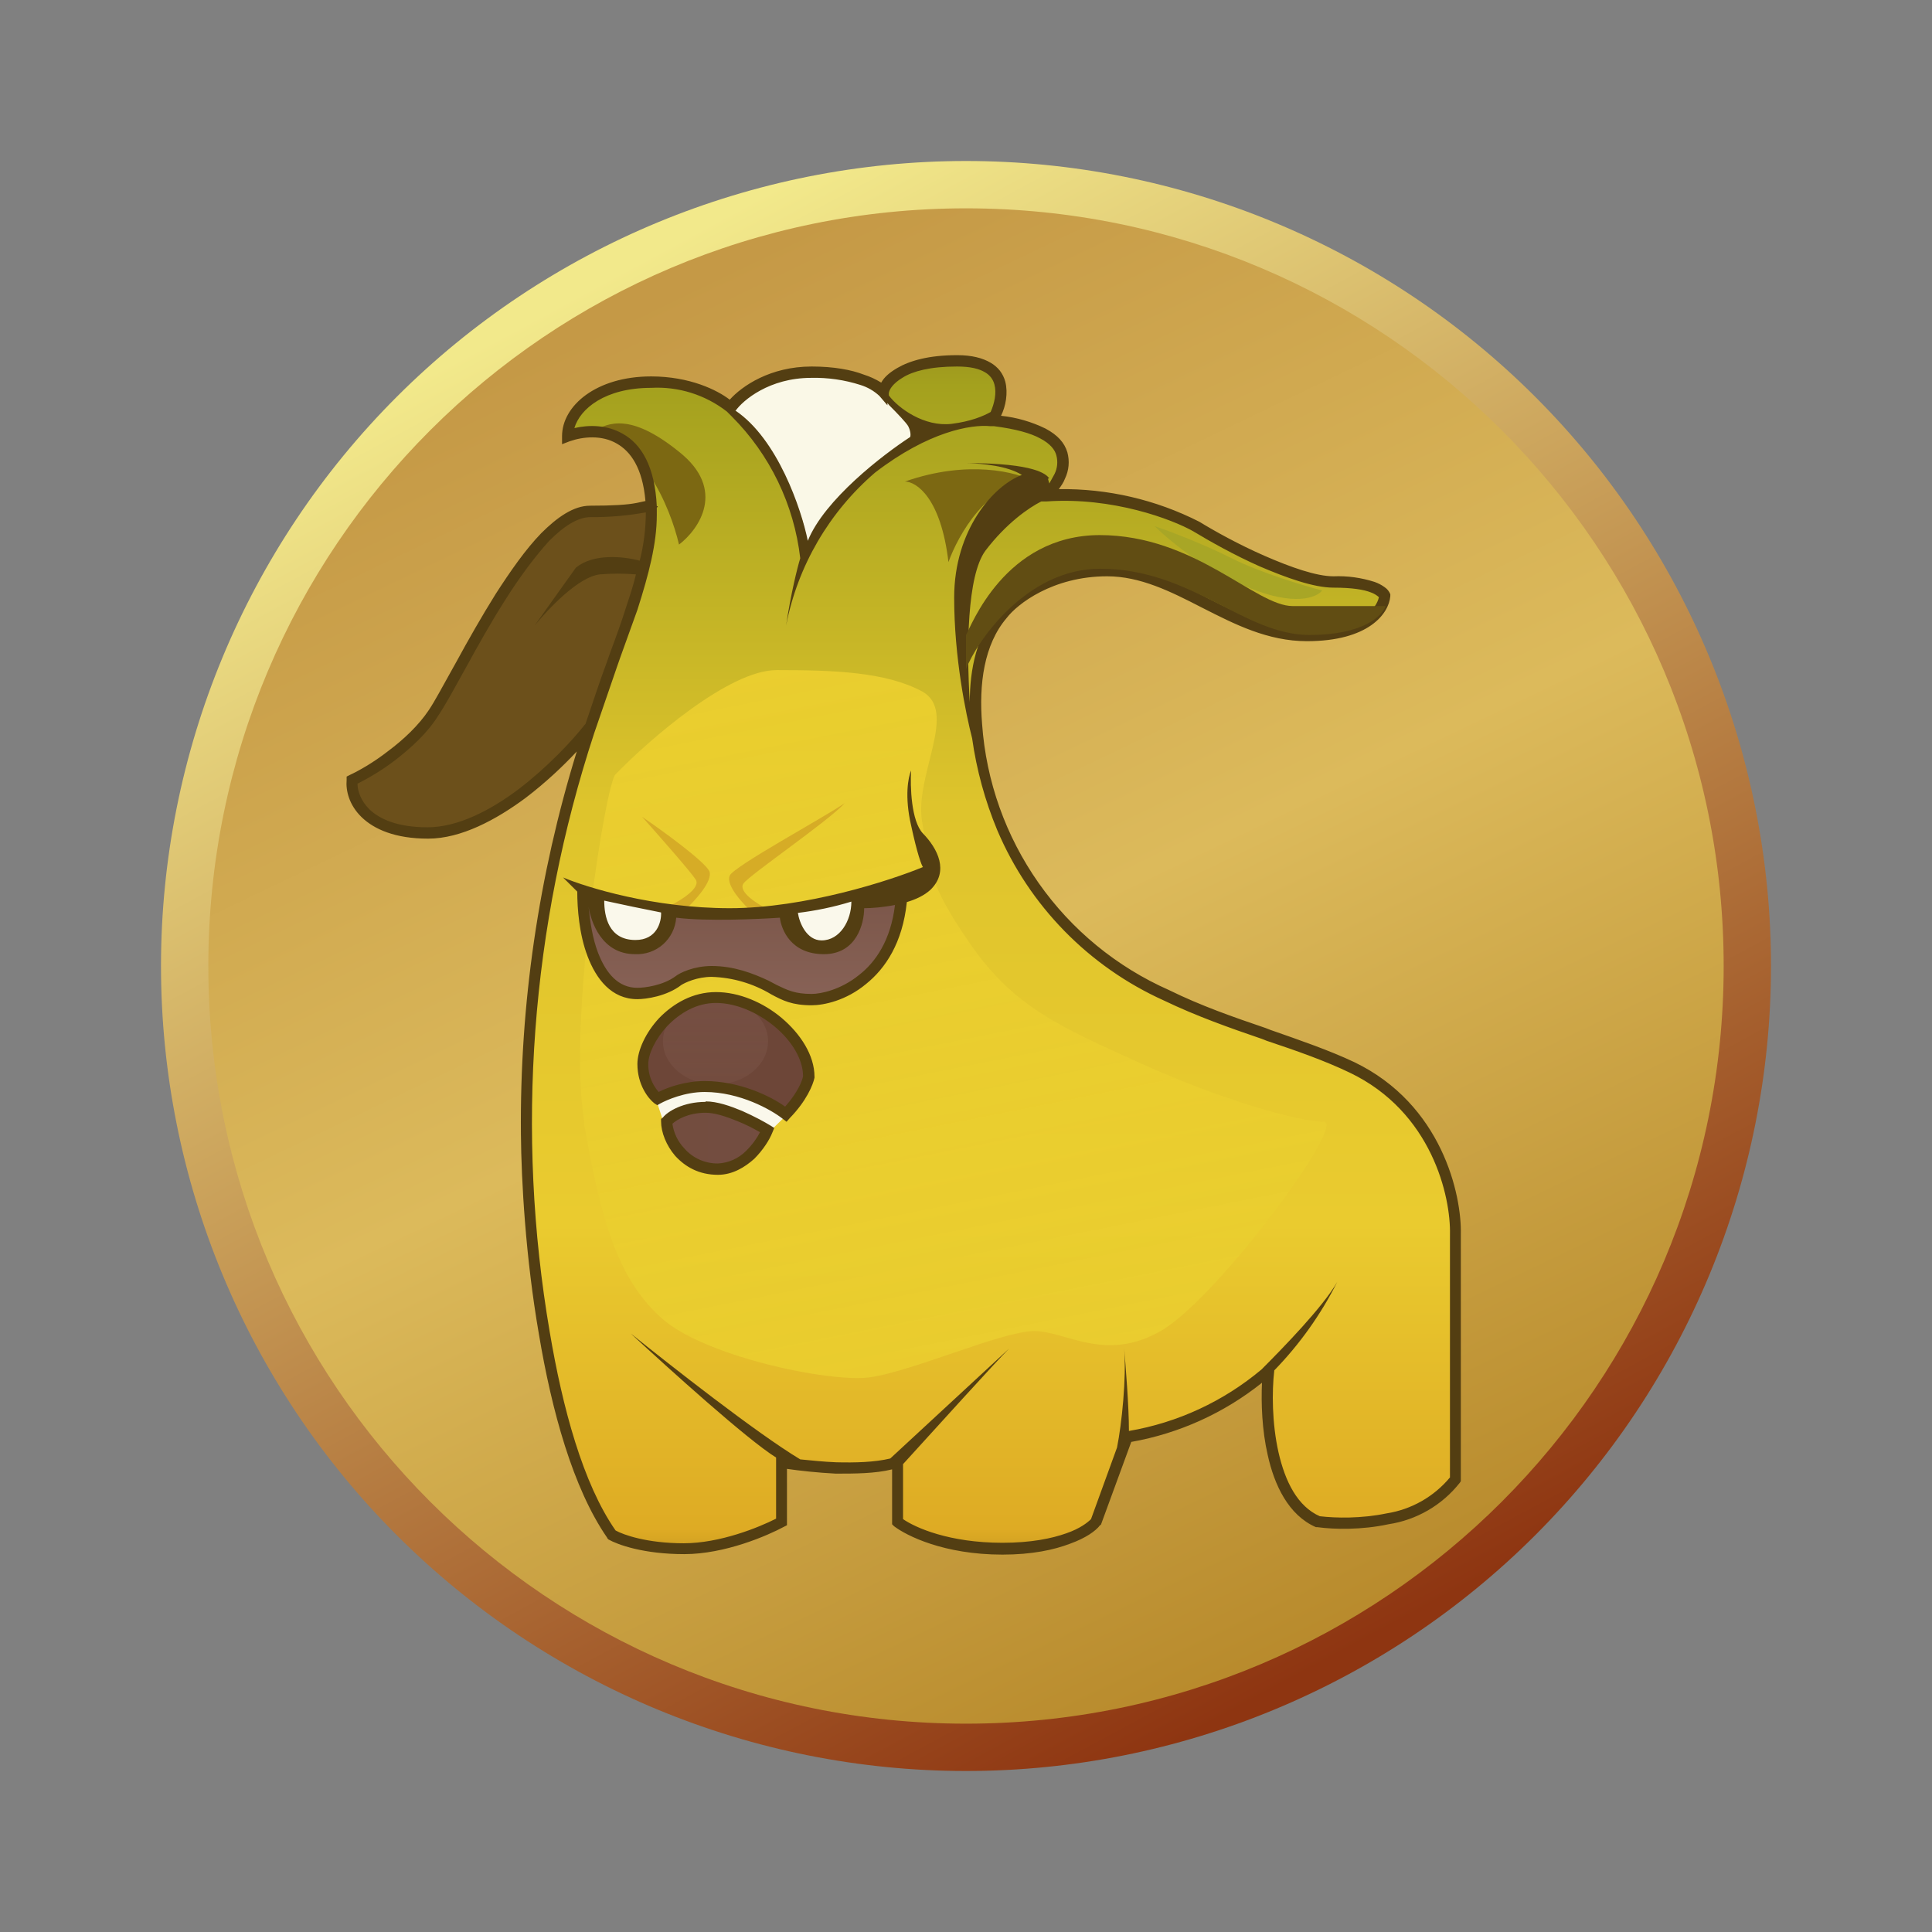 <svg width="24" height="24" viewBox="0 0 24 24" fill="none" xmlns="http://www.w3.org/2000/svg">
<rect x="0" y="0" width="24" height="24" fill="#808080" stroke="none"/>
<path d="M12 22C14.652 22 17.196 20.946 19.071 19.071C20.946 17.196 22 14.652 22 12C22 9.348 20.946 6.804 19.071 4.929C17.196 3.054 14.652 2 12 2C9.348 2 6.804 3.054 4.929 4.929C3.054 6.804 2 9.348 2 12C2 14.652 3.054 17.196 4.929 19.071C6.804 20.946 9.348 22 12 22ZM12 21.241C14.451 21.241 16.802 20.268 18.534 18.535C20.268 16.802 21.241 14.451 21.241 12C21.241 9.549 20.268 7.199 18.534 5.465C16.802 3.732 14.451 2.759 12 2.759C9.549 2.759 7.199 3.732 5.465 5.465C3.732 7.199 2.759 9.549 2.759 12C2.759 14.451 3.732 16.802 5.465 18.535C7.199 20.268 9.549 21.241 12 21.241Z" fill="url(#paint0_linear_364_8556)"/>
<path d="M12 21.412C17.198 21.412 21.412 17.198 21.412 12C21.412 6.802 17.198 2.588 12 2.588C6.802 2.588 2.588 6.802 2.588 12C2.588 17.198 6.802 21.412 12 21.412Z" fill="url(#paint1_linear_364_8556)"/>
<path d="M11.423 5.353L10.953 4.853C11.212 4.488 11.612 4.382 12.165 4.5C12.6 4.6 12.459 5.018 12.341 5.218C12.506 5.235 12.894 5.335 13.123 5.559C13.347 5.788 13.123 6.041 12.988 6.147C13.294 6.165 13.97 6.223 14.229 6.312C14.559 6.418 16.082 7.147 16.4 7.212C16.718 7.271 17.017 7.271 17.165 7.359C17.318 7.435 17.065 7.688 16.694 7.812C16.323 7.941 16.123 7.847 15.841 7.847C15.559 7.847 14.429 7.1 13.729 7.1C13.029 7.1 12.535 7.512 12.335 7.812C12.141 8.118 12.023 8.729 12.218 9.541C12.376 10.188 12.688 10.729 12.829 10.918C13.935 12.553 15.435 12.665 16.741 13.271C17.125 13.454 17.453 13.736 17.693 14.087C17.932 14.438 18.075 14.847 18.106 15.271V18.329C17.929 18.759 17.235 18.894 16.912 18.912C16.759 18.912 16.418 18.9 16.3 18.853C16.182 18.812 16.017 18.565 15.947 18.441C15.671 18.076 15.694 17.329 15.741 17.006C15.271 17.458 14.674 17.756 14.029 17.859L13.635 18.912C13.541 19.023 13.194 19.247 12.535 19.247C12.056 19.25 11.583 19.135 11.159 18.912V18.171C11.117 18.194 10.941 18.241 10.529 18.241C10.118 18.241 9.823 18.171 9.723 18.135V18.912C9.488 19.029 8.818 19.247 8.318 19.247C7.923 19.247 7.653 19.088 7.57 19.012C7.406 18.759 7.006 17.894 6.735 16.459C6.406 14.671 6.618 13.071 6.618 12.159C6.618 11.429 7.235 9.318 7.547 8.353C7.923 7.488 8.088 6.723 8.123 6.447C8.123 5.388 7.465 5.271 7.135 5.347H7.041C7.582 4.447 8.365 4.712 9.029 5.047C9.559 5.318 9.935 6.382 10.059 6.888C10.333 6.312 10.771 5.829 11.318 5.5L11.423 5.347V5.353Z" fill="url(#paint2_linear_364_8556)"/>
<path d="M7.259 13.941C7.047 12.7 7.529 9.706 7.647 9.618C8.071 9.182 9.059 8.324 9.647 8.324C10.365 8.324 11 8.347 11.453 8.588C11.906 8.835 11.365 9.618 11.453 10.194C11.547 10.765 11.512 10.947 12.059 11.735C12.606 12.518 13.177 12.759 14.177 13.212C15.177 13.665 16.135 13.935 16.441 13.935C16.741 13.935 15.112 16.141 14.418 16.535C13.724 16.929 13.241 16.535 12.847 16.535C12.453 16.535 11.306 17.047 10.788 17.112C10.277 17.171 8.706 16.841 8.194 16.353C7.677 15.871 7.465 15.177 7.253 13.941H7.259Z" fill="url(#paint3_linear_364_8556)"/>
<path d="M8.235 13.918L8.147 13.647C8.206 13.612 8.447 13.53 8.923 13.488C9.394 13.447 9.688 13.712 9.77 13.853L9.541 14.076L8.235 13.918Z" fill="#FAF8EB"/>
<path d="M7.376 5.353C7.553 5.259 7.823 5.118 8.435 5.612C9.029 6.082 8.682 6.576 8.435 6.765C8.329 6.306 7.953 5.388 7.282 5.388C7.312 5.382 7.341 5.365 7.376 5.347V5.353ZM12.847 5.982C12.635 5.865 12.029 5.706 11.241 5.982C11.382 5.982 11.688 6.182 11.782 6.982C11.9 6.653 12.27 5.982 12.841 5.982H12.847Z" fill="#7C6812"/>
<path d="M7.412 11.106L7.218 11.047C7.2 11.082 7.182 11.253 7.282 11.6C7.406 12.035 7.63 12.341 7.953 12.341C8.277 12.341 8.6 12.047 8.812 12.047C9.03 12.047 9.4 12.165 9.641 12.277C9.835 12.371 10.041 12.394 10.124 12.394C11.006 12.394 11.23 11.459 11.23 10.994L10.688 11.112C10.688 11.318 10.606 11.741 10.277 11.759C9.941 11.777 9.806 11.465 9.788 11.3L8.912 11.353L8.306 11.3C8.365 11.447 8.353 11.735 7.882 11.735C7.412 11.735 7.371 11.318 7.412 11.106Z" fill="url(#paint4_linear_364_8556)"/>
<path d="M7.441 11.1L8.265 11.3C8.324 11.429 8.318 11.7 7.853 11.7C7.4 11.7 7.388 11.3 7.441 11.1ZM9.835 11.312L10.647 11.106C10.653 11.312 10.588 11.723 10.288 11.723C9.983 11.723 9.859 11.447 9.835 11.312Z" fill="#FAF8EB"/>
<path d="M15.512 7.3C15.078 7.119 14.681 6.86 14.341 6.535C14.518 6.594 14.953 6.759 15.3 6.935C15.653 7.112 16.194 7.276 16.424 7.335C16.359 7.423 16.082 7.535 15.512 7.3Z" fill="#A8A626"/>
<path d="M10.123 4.647C9.6 4.647 9.194 4.918 9.058 5.059C9.382 5.388 10.029 6.206 10.029 6.835C10.396 6.249 10.883 5.748 11.458 5.365L11.123 5.053C11.005 4.918 10.647 4.647 10.123 4.647Z" fill="#FAF8E7"/>
<path d="M5.323 8.841C5.059 9.253 4.618 9.588 4.423 9.706C4.394 9.771 4.412 9.971 4.682 10.188C4.947 10.412 5.159 10.412 5.229 10.382C6.018 10.382 6.888 9.541 7.218 9.124L7.441 8.694C7.971 7.565 8.118 6.624 8.129 6.294C8.047 6.312 7.876 6.341 7.835 6.341L7.218 6.359L6.865 6.594C6.488 6.771 5.653 8.324 5.323 8.841Z" fill="url(#paint5_linear_364_8556)"/>
<path d="M8.87 12.4C8.312 12.4 8.047 12.965 7.988 13.247L8.106 13.647C8.176 13.588 8.406 13.482 8.788 13.482C9.165 13.482 9.612 13.7 9.788 13.812C9.865 13.688 10.023 13.435 10.059 13.4C10.07 13.018 9.565 12.4 8.87 12.4Z" fill="#6D4638"/>
<path d="M8.741 13.771C8.524 13.735 8.312 13.876 8.235 13.947C8.294 14.141 8.488 14.524 8.859 14.524C9.235 14.524 9.471 14.212 9.541 14.053C9.365 13.976 8.959 13.812 8.741 13.771Z" fill="url(#paint6_linear_364_8556)"/>
<path d="M8.888 13.471C9.249 13.471 9.541 13.231 9.541 12.935C9.541 12.64 9.249 12.4 8.888 12.4C8.528 12.4 8.235 12.64 8.235 12.935C8.235 13.231 8.528 13.471 8.888 13.471Z" fill="url(#paint7_linear_364_8556)"/>
<path d="M8.641 10.924C8.712 11.029 8.453 11.188 8.318 11.253L8.518 11.294C8.635 11.188 8.859 10.941 8.812 10.823C8.753 10.7 8.235 10.323 7.977 10.147C8.171 10.365 8.571 10.818 8.641 10.924ZM9.235 10.976C9.165 11.082 9.424 11.241 9.559 11.306L9.359 11.347C9.241 11.241 9.012 11 9.065 10.877C9.118 10.759 10.241 10.153 10.494 9.976C10.3 10.194 9.306 10.871 9.235 10.976Z" fill="#D6AC26"/>
<path fill-rule="evenodd" clip-rule="evenodd" d="M11.888 4.412C11.535 4.412 11.3 4.482 11.147 4.571C11.047 4.629 10.982 4.688 10.947 4.753C10.879 4.711 10.806 4.677 10.729 4.653C10.576 4.594 10.359 4.553 10.082 4.553C9.571 4.553 9.218 4.794 9.065 4.965C8.912 4.847 8.571 4.676 8.088 4.676C7.406 4.676 6.982 5.041 6.982 5.418V5.518L7.076 5.482C7.241 5.424 7.476 5.4 7.665 5.512C7.829 5.606 7.982 5.806 8.018 6.224L7.912 6.247C7.794 6.271 7.612 6.282 7.329 6.282C7.123 6.282 6.918 6.429 6.723 6.624C6.529 6.824 6.341 7.094 6.159 7.376C5.982 7.659 5.812 7.959 5.671 8.218L5.612 8.324C5.494 8.535 5.4 8.712 5.329 8.818C5.2 9.012 5.012 9.188 4.823 9.329C4.635 9.476 4.453 9.577 4.341 9.629L4.306 9.647V9.688C4.294 9.818 4.335 10 4.494 10.153C4.647 10.3 4.906 10.418 5.318 10.418C5.729 10.418 6.165 10.182 6.529 9.912C6.776 9.724 6.994 9.518 7.165 9.335C6.69 10.874 6.456 12.478 6.471 14.088C6.476 14.671 6.529 15.618 6.694 16.571C6.853 17.524 7.118 18.488 7.541 19.1L7.547 19.112L7.559 19.124C7.671 19.188 7.994 19.306 8.5 19.306C9.006 19.306 9.535 19.076 9.741 18.965L9.776 18.947V18.247C9.935 18.27 10.153 18.294 10.382 18.306C10.617 18.306 10.87 18.306 11.082 18.253V18.935L11.106 18.959C11.259 19.076 11.723 19.312 12.453 19.312C12.818 19.312 13.094 19.253 13.294 19.176C13.488 19.106 13.612 19.018 13.665 18.947L13.676 18.941L14.053 17.912C14.647 17.807 15.205 17.554 15.677 17.177C15.665 17.429 15.677 17.765 15.747 18.07C15.829 18.447 16.006 18.823 16.347 18.971H16.365C16.576 19 16.918 19.006 17.247 18.935C17.598 18.882 17.916 18.697 18.135 18.418L18.147 18.4V15.335C18.159 14.841 17.912 13.718 16.823 13.194C16.512 13.047 16.153 12.924 15.782 12.794L15.723 12.771C15.323 12.635 14.918 12.494 14.524 12.3C13.872 12.012 13.312 11.552 12.903 10.97C12.493 10.387 12.25 9.704 12.2 8.994C12.159 8.5 12.223 8.006 12.506 7.676C12.635 7.506 13.076 7.159 13.753 7.159C14.165 7.159 14.541 7.347 14.929 7.547L14.941 7.553C15.335 7.753 15.747 7.965 16.235 7.965C17 7.965 17.253 7.624 17.271 7.406V7.382C17.257 7.346 17.232 7.315 17.2 7.294C17.162 7.266 17.121 7.245 17.076 7.229C16.911 7.176 16.738 7.152 16.565 7.159C16.353 7.159 16.035 7.047 15.712 6.906C15.388 6.765 15.082 6.594 14.9 6.482C14.359 6.207 13.76 6.068 13.153 6.076C13.182 6.035 13.212 5.994 13.229 5.947C13.279 5.844 13.289 5.727 13.259 5.618C13.223 5.5 13.141 5.406 12.988 5.324C12.814 5.239 12.627 5.185 12.435 5.165C12.494 5.047 12.524 4.882 12.488 4.741C12.475 4.692 12.452 4.646 12.421 4.605C12.389 4.565 12.35 4.531 12.306 4.506C12.206 4.447 12.07 4.412 11.894 4.412H11.888ZM7.271 9C7.365 8.724 7.447 8.471 7.535 8.235L7.576 8.118C7.653 7.912 7.723 7.718 7.782 7.529C7.829 7.388 7.871 7.259 7.9 7.135C7.751 7.123 7.602 7.123 7.453 7.135C7.182 7.165 6.806 7.571 6.641 7.771L7.153 7.053C7.371 6.871 7.747 6.912 7.947 6.965C7.997 6.769 8.022 6.567 8.023 6.365C7.796 6.406 7.566 6.426 7.335 6.424C7.182 6.424 7.012 6.529 6.823 6.718C6.647 6.912 6.453 7.171 6.276 7.453C6.1 7.729 5.935 8.024 5.794 8.282L5.735 8.388C5.618 8.6 5.518 8.782 5.441 8.894C5.306 9.112 5.1 9.294 4.912 9.441C4.735 9.577 4.559 9.676 4.441 9.735C4.441 9.824 4.482 9.947 4.588 10.053C4.712 10.171 4.929 10.277 5.312 10.277C5.682 10.277 6.088 10.071 6.447 9.8C6.8 9.529 7.1 9.212 7.271 8.994V9ZM8.159 6.306V6.4C8.159 6.753 8.059 7.135 7.918 7.576L7.706 8.165L7.665 8.282L7.382 9.106C6.594 11.504 6.404 14.059 6.829 16.547C6.988 17.488 7.241 18.43 7.647 19.012C7.741 19.065 8.035 19.171 8.494 19.171C8.941 19.171 9.423 18.976 9.641 18.865V18.106C9.288 17.888 8.312 17.006 7.835 16.565C8.318 16.953 9.394 17.8 9.941 18.129C10.071 18.141 10.229 18.159 10.388 18.165C10.623 18.171 10.865 18.165 11.059 18.118L12.535 16.753C12.359 16.929 11.635 17.73 11.218 18.188V18.871C11.37 18.976 11.788 19.165 12.453 19.165C12.806 19.165 13.065 19.112 13.247 19.047C13.418 18.988 13.512 18.912 13.553 18.871L13.876 17.982C13.935 17.688 13.994 17.123 13.965 16.747C13.982 16.965 14.024 17.459 14.024 17.776C14.631 17.672 15.199 17.408 15.671 17.012C15.941 16.741 16.435 16.235 16.612 15.924C16.409 16.328 16.145 16.699 15.829 17.024V17.029C15.8 17.282 15.8 17.677 15.882 18.041C15.965 18.406 16.118 18.712 16.394 18.835C16.594 18.859 16.912 18.865 17.224 18.8C17.532 18.752 17.812 18.593 18.012 18.353V15.335C18.023 14.865 17.788 13.812 16.765 13.324C16.459 13.177 16.106 13.053 15.735 12.929L15.677 12.906C15.282 12.771 14.865 12.624 14.459 12.429C13.527 12.009 12.787 11.253 12.388 10.312C12.236 9.946 12.131 9.563 12.076 9.171C12 8.876 11.853 8.171 11.853 7.424C11.853 6.576 12.347 6.029 12.694 5.9C12.518 5.788 12.212 5.759 12.012 5.753C12.865 5.753 12.994 5.894 13.029 5.935L13.035 5.941L13.018 5.947L13.035 6.006L13.1 5.888C13.135 5.817 13.143 5.736 13.123 5.659C13.106 5.588 13.047 5.512 12.923 5.447C12.806 5.382 12.618 5.329 12.347 5.294H12.3C12.065 5.271 11.535 5.359 10.87 5.871C10.299 6.362 9.909 7.031 9.765 7.771C9.824 7.376 9.906 7.047 9.941 6.935C9.864 6.268 9.564 5.646 9.088 5.171L9.029 5.112C8.761 4.904 8.427 4.799 8.088 4.818C7.518 4.818 7.206 5.076 7.135 5.318C7.312 5.276 7.541 5.276 7.735 5.388C7.971 5.518 8.135 5.8 8.159 6.288H8.171C8.171 6.3 8.165 6.3 8.159 6.306ZM9.135 5.1C9.659 5.453 9.953 6.318 10.035 6.718C10.241 6.206 10.971 5.647 11.306 5.429C11.312 5.418 11.318 5.365 11.282 5.294C11.259 5.253 11.153 5.141 11.047 5.035L11.024 5.006V5.035L10.924 4.918C10.856 4.855 10.776 4.809 10.688 4.782C10.491 4.719 10.284 4.689 10.076 4.694C9.559 4.694 9.229 4.971 9.135 5.106V5.1ZM11.041 4.912C11.159 5.071 11.482 5.306 11.823 5.265C12.059 5.235 12.212 5.171 12.306 5.118C12.353 5.012 12.382 4.882 12.353 4.776C12.345 4.744 12.33 4.714 12.31 4.688C12.289 4.662 12.264 4.64 12.235 4.624C12.165 4.582 12.059 4.553 11.888 4.553C11.553 4.553 11.341 4.612 11.218 4.688C11.088 4.765 11.047 4.841 11.041 4.882V4.912ZM12.394 7.588C12.135 7.894 12.047 8.306 12.047 8.724C12.006 8.053 12.012 7.153 12.241 6.841C12.5 6.5 12.782 6.306 12.935 6.229H13C13.823 6.171 14.565 6.453 14.823 6.6C15.018 6.718 15.329 6.894 15.647 7.035C15.976 7.176 16.318 7.3 16.565 7.3C16.794 7.3 16.941 7.324 17.029 7.359C17.066 7.372 17.1 7.392 17.129 7.418C17.106 7.541 16.923 7.829 16.235 7.829C15.788 7.829 15.4 7.629 15 7.429L14.982 7.418C14.6 7.218 14.206 7.018 13.753 7.018C13.029 7.018 12.553 7.388 12.4 7.588H12.394ZM9.065 11.282C8.123 11.282 7.288 11.024 6.994 10.9L7.171 11.076C7.171 11.282 7.194 11.606 7.3 11.882C7.406 12.159 7.594 12.412 7.918 12.412C8.023 12.412 8.282 12.377 8.465 12.235C8.512 12.206 8.659 12.135 8.841 12.135C9.103 12.143 9.358 12.218 9.582 12.353C9.723 12.429 9.841 12.488 10.082 12.488C10.235 12.488 10.512 12.429 10.759 12.223C11 12.029 11.212 11.712 11.265 11.206C11.382 11.171 11.482 11.123 11.559 11.053C11.794 10.823 11.647 10.541 11.465 10.353C11.318 10.2 11.306 9.765 11.318 9.571C11.282 9.653 11.235 9.894 11.318 10.253C11.394 10.606 11.447 10.747 11.465 10.771C11.053 10.941 10 11.282 9.065 11.282ZM11.123 11.241C10.971 11.271 10.829 11.282 10.735 11.282C10.735 11.471 10.641 11.853 10.235 11.853C9.824 11.853 9.706 11.547 9.688 11.4C9.418 11.418 8.776 11.447 8.4 11.4C8.391 11.527 8.332 11.646 8.237 11.731C8.141 11.816 8.016 11.859 7.888 11.853C7.476 11.853 7.341 11.453 7.312 11.265C7.329 11.441 7.359 11.653 7.429 11.835C7.529 12.094 7.682 12.271 7.918 12.271C8.012 12.271 8.235 12.241 8.388 12.13C8.447 12.082 8.623 12 8.841 12C9.112 12 9.347 12.088 9.547 12.182L9.647 12.235C9.782 12.3 9.876 12.347 10.082 12.347C10.2 12.347 10.447 12.294 10.671 12.112C10.876 11.953 11.065 11.682 11.118 11.241H11.123ZM7.506 11.188C7.741 11.239 7.976 11.289 8.212 11.335C8.218 11.453 8.159 11.677 7.894 11.677C7.559 11.677 7.506 11.382 7.506 11.188ZM9.906 11.341C10.133 11.314 10.358 11.267 10.576 11.2C10.576 11.435 10.435 11.682 10.206 11.682C10.018 11.682 9.929 11.459 9.912 11.341H9.906ZM8.053 13.218C8.053 13.094 8.141 12.906 8.288 12.747C8.447 12.582 8.653 12.459 8.894 12.459C9.141 12.459 9.412 12.576 9.624 12.753C9.835 12.929 9.976 13.159 9.976 13.37C9.965 13.429 9.906 13.576 9.753 13.747C9.576 13.618 9.188 13.429 8.753 13.429C8.518 13.429 8.294 13.506 8.182 13.565C8.096 13.467 8.05 13.341 8.053 13.212V13.218ZM8.894 12.324C8.606 12.324 8.365 12.465 8.188 12.647C8.023 12.824 7.918 13.047 7.918 13.218C7.918 13.476 8.053 13.647 8.129 13.706L8.165 13.729L8.206 13.706C8.282 13.665 8.506 13.565 8.753 13.565C9.194 13.565 9.582 13.788 9.718 13.894L9.771 13.935L9.812 13.888C10.018 13.677 10.1 13.476 10.118 13.388V13.376C10.118 13.106 9.941 12.841 9.712 12.647C9.482 12.453 9.182 12.324 8.894 12.324ZM8.5 14.265C8.42 14.181 8.369 14.074 8.353 13.959C8.412 13.906 8.553 13.823 8.765 13.823C8.882 13.823 9.023 13.871 9.165 13.929C9.271 13.971 9.371 14.024 9.441 14.065C9.406 14.135 9.347 14.218 9.271 14.294C9.177 14.39 9.051 14.447 8.918 14.453C8.839 14.454 8.76 14.437 8.688 14.405C8.616 14.372 8.552 14.325 8.5 14.265ZM8.765 13.688C8.488 13.688 8.294 13.806 8.235 13.882L8.212 13.9V13.929C8.212 14.065 8.276 14.229 8.388 14.359C8.512 14.494 8.682 14.594 8.918 14.594C9.1 14.594 9.253 14.5 9.371 14.394C9.482 14.282 9.559 14.159 9.594 14.07L9.618 14.012L9.571 13.982C9.494 13.935 9.365 13.865 9.218 13.8C9.076 13.741 8.912 13.682 8.765 13.682V13.688Z" fill="#533E12"/>
<path d="M13.665 6.647C12.476 6.647 12.059 7.794 12 7.888V8.312C12.135 7.965 12.753 7.065 13.665 7.065C14.806 7.065 15.447 7.888 16.27 7.888C16.929 7.888 17.171 7.653 17.212 7.529H16.059C15.594 7.529 14.847 6.647 13.659 6.647H13.665Z" fill="#614D13"/>
<defs>
<linearGradient id="paint0_linear_364_8556" x1="8.194" y1="3.1" x2="17.382" y2="20.165" gradientUnits="userSpaceOnUse">
<stop stop-color="#F2E98B"/>
<stop offset="1" stop-color="#8E3511"/>
</linearGradient>
<linearGradient id="paint1_linear_364_8556" x1="7.8" y1="3.869" x2="16.319" y2="21.619" gradientUnits="userSpaceOnUse">
<stop stop-color="#C59946"/>
<stop offset="0.46" stop-color="#DCBA5B"/>
<stop offset="1" stop-color="#B48527"/>
</linearGradient>
<linearGradient id="paint2_linear_364_8556" x1="12.002" y1="1.998" x2="12.002" y2="22" gradientUnits="userSpaceOnUse">
<stop stop-color="#745F1C"/>
<stop offset="0.14" stop-color="#A4A11E"/>
<stop offset="0.4" stop-color="#DEC42C"/>
<stop offset="0.66" stop-color="#EACB2F"/>
<stop offset="0.85" stop-color="#DEAB24"/>
<stop offset="0.96" stop-color="#63470C"/>
</linearGradient>
<linearGradient id="paint3_linear_364_8556" x1="5.908" y1="4.328" x2="9.434" y2="21.93" gradientUnits="userSpaceOnUse">
<stop stop-color="#EACE2F" stop-opacity="0"/>
<stop offset="0.14" stop-color="#EACE2F"/>
<stop offset="0.89" stop-color="#EACE2F" stop-opacity="0.84"/>
<stop offset="1" stop-color="#EACE2F" stop-opacity="0"/>
</linearGradient>
<linearGradient id="paint4_linear_364_8556" x1="12.005" y1="2" x2="12.005" y2="22" gradientUnits="userSpaceOnUse">
<stop offset="0.19" stop-color="#492715"/>
<stop offset="0.55" stop-color="#8D675C"/>
</linearGradient>
<linearGradient id="paint5_linear_364_8556" x1="8.609" y1="11.436" x2="15.28" y2="16.886" gradientUnits="userSpaceOnUse">
<stop stop-color="#6C501B"/>
<stop offset="0.29" stop-color="#DDAD0E"/>
<stop offset="0.58" stop-color="#DC8D0E"/>
<stop offset="1" stop-color="#7E6411"/>
</linearGradient>
<linearGradient id="paint6_linear_364_8556" x1="-0.703" y1="12.073" x2="24.162" y2="12.073" gradientUnits="userSpaceOnUse">
<stop stop-color="#6D4638"/>
<stop offset="0.56" stop-color="#765043"/>
<stop offset="1" stop-color="#6D4638"/>
</linearGradient>
<linearGradient id="paint7_linear_364_8556" x1="12" y1="2" x2="12" y2="22" gradientUnits="userSpaceOnUse">
<stop stop-color="#8C665C"/>
<stop offset="0.72" stop-color="#8C665C" stop-opacity="0"/>
</linearGradient>
</defs>
</svg>
